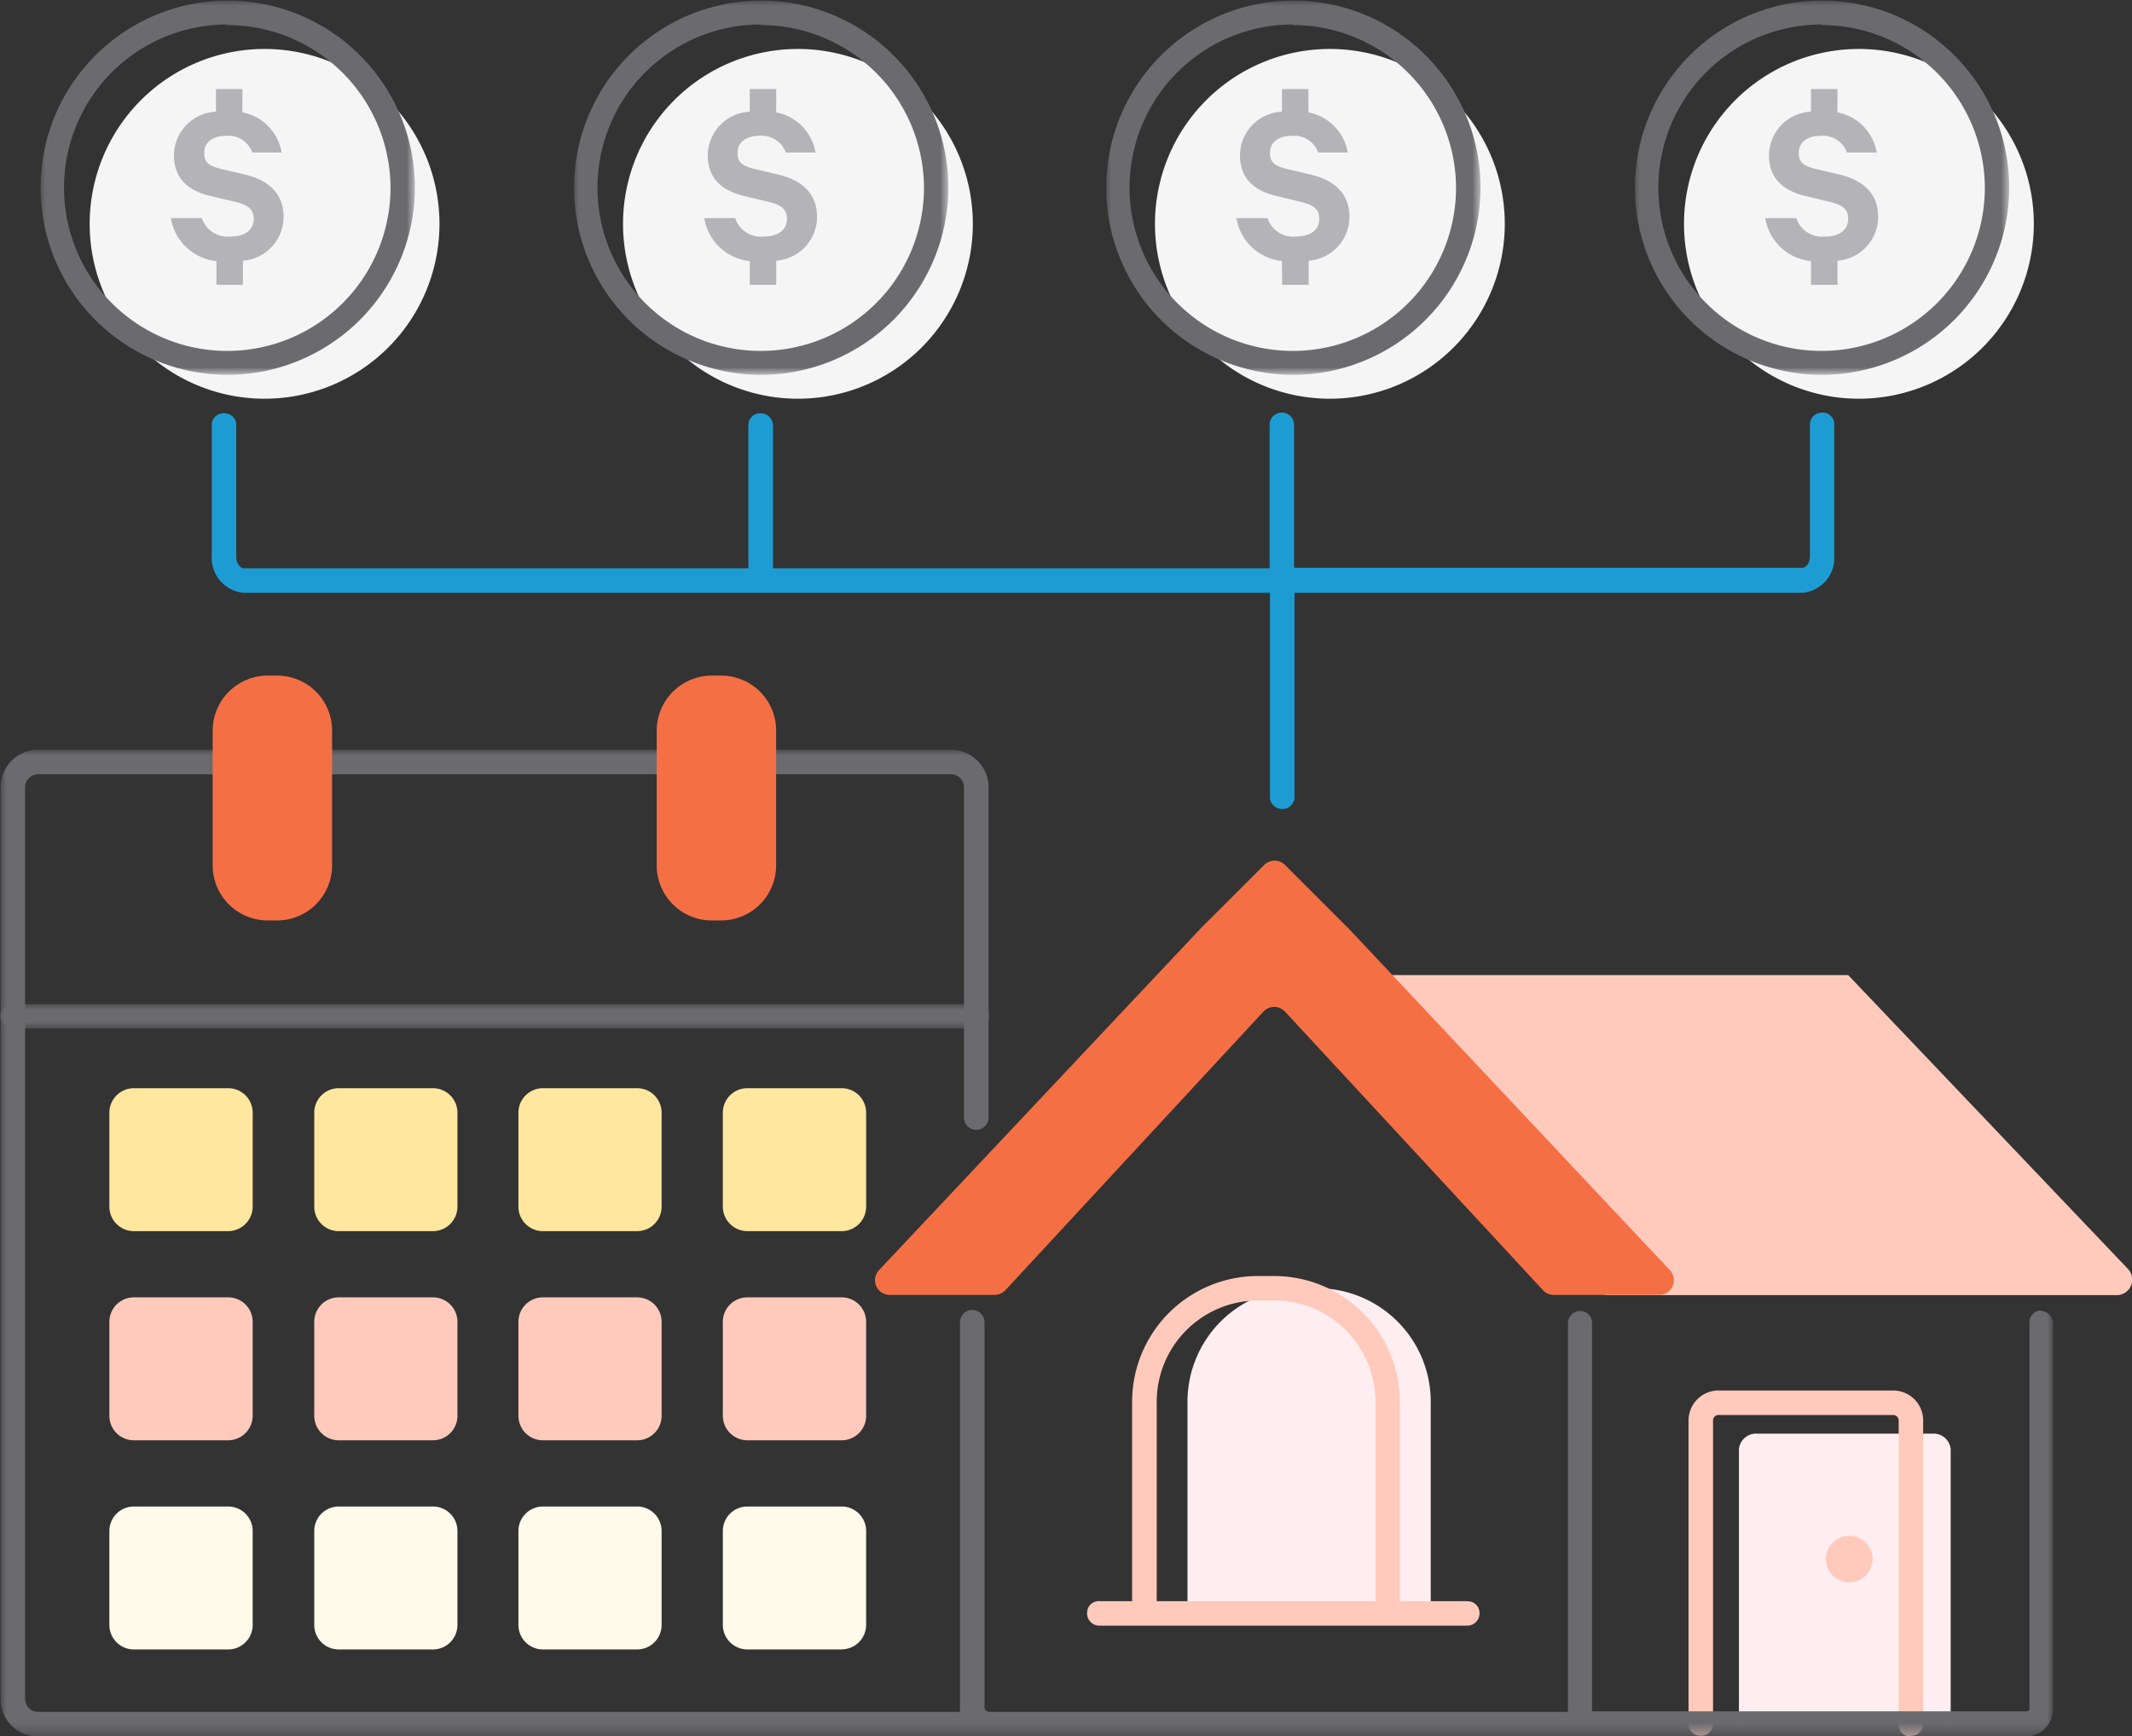<svg xmlns="http://www.w3.org/2000/svg" xmlns:xlink="http://www.w3.org/1999/xlink" viewBox="0 0 182.84 148.94"><rect x="0" y="0" width="182.84" height="148.94" fill="#333333" stroke="none"/><defs><style>.a{fill:#fff;}.a,.b,.c,.d,.e,.f,.g,.h,.j,.l,.m,.o{fill-rule:evenodd;}.b{fill:#1D9CD3;}.c{fill:#ffe79f;}.d{fill:#FFCABC;}.e{fill:#fffaea;}.f{fill:#ffcabc;}.g{fill:#F56F45;}.h{fill:#ffeef1;}.i{mask:url(#a);}.j{fill:#6b6b6f;}.k{mask:url(#b);}.l{fill:#F56F45;}.m{fill:#f5f5f5;}.n{mask:url(#c);}.o{fill:#b3b3b8;}.p{mask:url(#d);}.q{mask:url(#e);}.r{mask:url(#f);}</style><mask id="a" x="0.05" y="64.31" width="176.01" height="84.62" maskUnits="userSpaceOnUse"><g transform="translate(0.05 -0.05)"><path class="a" d="M0,64.36H176V149H0Z"/></g></mask><mask id="b" x="0" y="86.13" width="84.82" height="2.1" maskUnits="userSpaceOnUse"><g transform="translate(0.05 -0.05)"><path class="a" d="M0,86.18H84.73v2.09H0Z"/></g></mask><mask id="c" x="3.39" y="0" width="32.19" height="32.1" maskUnits="userSpaceOnUse"><g transform="translate(0.05 -0.05)"><path class="a" d="M3.35.05H35.53v32.1H3.35Z"/></g></mask><mask id="d" x="49.14" y="0" width="32.19" height="32.1" maskUnits="userSpaceOnUse"><g transform="translate(0.05 -0.05)"><path class="a" d="M49.09.05H81.28v32.1H49.09Z"/></g></mask><mask id="e" x="94.78" y="0" width="32.19" height="32.1" maskUnits="userSpaceOnUse"><g transform="translate(0.05 -0.05)"><path class="a" d="M94.73.05h32.19v32.1H94.73Z"/></g></mask><mask id="f" x="140.12" y="0" width="32.19" height="32.1" maskUnits="userSpaceOnUse"><g transform="translate(0.05 -0.05)"><path class="a" d="M140.08.05h32.19v32.1H140.08Z"/></g></mask></defs><title>illustration-house-connected-with-series-of-dollar-coins-and-a-calendar</title><path class="b" d="M156.17,35.45a1,1,0,0,0-1,1V47.75c0,.6-.34,1-.65,1H110.93V36.49a1.05,1.05,0,0,0-2.1,0h0V48.8H66.24V36.5a1.06,1.06,0,0,0-1.06-1,1,1,0,0,0-1.05,1h0V48.8H20.86c-.31,0-.65-.45-.65-1V36.5a1,1,0,0,0-1.05-1h0a1,1,0,0,0-1.05,1h0V47.75a3,3,0,0,0,2.75,3.15h88V68.49a1.06,1.06,0,0,0,2.11,0h0V50.9h43.54a3,3,0,0,0,2.75-3.15V36.49a1,1,0,0,0-1.05-1.05" transform="translate(0.05 -0.05)"/><path class="c" d="M19.51,105.65H11.43a2.1,2.1,0,0,1-2.1-2.1V95.49a2.1,2.1,0,0,1,2.1-2.1h8.08a2.1,2.1,0,0,1,2.11,2.1v8.06a2.11,2.11,0,0,1-2.11,2.1h0m17.54,0H29a2.1,2.1,0,0,1-2.1-2.1V95.49a2.1,2.1,0,0,1,2.1-2.1h8.08a2.1,2.1,0,0,1,2.1,2.1v8.06a2.1,2.1,0,0,1-2.1,2.1m17.54,0H46.51a2.1,2.1,0,0,1-2.1-2.1h0V95.49a2.1,2.1,0,0,1,2.1-2.1h8.08a2.1,2.1,0,0,1,2.1,2.1v8.06a2.1,2.1,0,0,1-2.1,2.1h0m17.54,0H64.05a2.11,2.11,0,0,1-2.11-2.1V95.49a2.1,2.1,0,0,1,2.11-2.1h8.08a2.1,2.1,0,0,1,2.1,2.1h0v8.06a2.1,2.1,0,0,1-2.1,2.1h0" transform="translate(0.05 -0.05)"/><path class="d" d="M19.51,123.59H11.43a2.1,2.1,0,0,1-2.1-2.1h0v-8.06a2.1,2.1,0,0,1,2.1-2.1h8.08a2.1,2.1,0,0,1,2.11,2.1v8.06a2.11,2.11,0,0,1-2.11,2.1h0m17.54,0H29a2.1,2.1,0,0,1-2.1-2.1v-8.06a2.1,2.1,0,0,1,2.1-2.1h8.08a2.1,2.1,0,0,1,2.1,2.1v8.06a2.1,2.1,0,0,1-2.1,2.1m17.54,0H46.51a2.1,2.1,0,0,1-2.1-2.1h0v-8.06a2.1,2.1,0,0,1,2.1-2.1h8.08a2.1,2.1,0,0,1,2.1,2.1v8.06a2.1,2.1,0,0,1-2.1,2.1h0m17.54,0H64.05a2.11,2.11,0,0,1-2.11-2.1h0v-8.06a2.1,2.1,0,0,1,2.11-2.1h8.08a2.1,2.1,0,0,1,2.1,2.1h0v8.06a2.1,2.1,0,0,1-2.1,2.1h0" transform="translate(0.05 -0.05)"/><path class="e" d="M19.51,141.53H11.43a2.1,2.1,0,0,1-2.1-2.1h0v-8.06a2.1,2.1,0,0,1,2.1-2.1h8.08a2.1,2.1,0,0,1,2.11,2.1v8.06a2.1,2.1,0,0,1-2.1,2.1h0m17.54,0H29a2.1,2.1,0,0,1-2.1-2.1v-8.06a2.1,2.1,0,0,1,2.1-2.1h8.08a2.1,2.1,0,0,1,2.1,2.1v8.06a2.1,2.1,0,0,1-2.1,2.1h0m17.54,0H46.51a2.1,2.1,0,0,1-2.1-2.1h0v-8.06a2.1,2.1,0,0,1,2.1-2.1h8.08a2.1,2.1,0,0,1,2.1,2.1v8.06a2.1,2.1,0,0,1-2.1,2.1h0m17.54,0H64.05a2.11,2.11,0,0,1-2.11-2.1h0v-8.06a2.1,2.1,0,0,1,2.11-2.1h8.08a2.1,2.1,0,0,1,2.1,2.09h0v8.06a2.1,2.1,0,0,1-2.1,2.1h0" transform="translate(0.05 -0.05)"/><path class="f" d="M181.47,111.14h-43.9L116.45,83.69h42l24,25.21a1.33,1.33,0,0,1-1,2.24" transform="translate(0.05 -0.05)"/><path class="g" d="M115.51,79.6l-5.36-5.36a1.26,1.26,0,0,0-1.78,0L103,79.6,75.33,109a1.26,1.26,0,0,0,.92,2.12h9a1.27,1.27,0,0,0,.93-.41l22.12-23.89a1.25,1.25,0,0,1,1.78-.06l.07.06,22.12,23.89a1.25,1.25,0,0,0,.92.41h9.05a1.26,1.26,0,0,0,.92-2.12L115.52,79.6Z" transform="translate(0.05 -0.05)"/><path class="h" d="M122.65,138.44H101.79V120.27a9.73,9.73,0,0,1,9.74-9.72h1.38a9.73,9.73,0,0,1,9.74,9.72Zm26.43,9.49V124.35a1.48,1.48,0,0,1,1.58-1.33h15a1.48,1.48,0,0,1,1.58,1.33v23.58" transform="translate(0.05 -0.05)"/><path class="f" d="M163.83,149a1,1,0,0,1-1.05-1h0V121.84a.48.48,0,0,0-.52-.42H147.38a.48.48,0,0,0-.52.42v26.09a1,1,0,0,1-1.05,1,1,1,0,0,1-1.05-1h0V121.84a2.57,2.57,0,0,1,2.62-2.52h14.88a2.57,2.57,0,0,1,2.62,2.52v26.09a1,1,0,0,1-1,1M99.15,137.39V120.27a8.69,8.69,0,0,1,8.69-8.67h1.38a8.69,8.69,0,0,1,8.69,8.67v17.12Zm26.59,0H120V120.27a10.79,10.79,0,0,0-10.79-10.77h-1.38a10.79,10.79,0,0,0-10.79,10.77v17.12H94.27a1,1,0,0,0-1.09,1,1.05,1.05,0,0,0,1,1.1h31.56a1.05,1.05,0,0,0,1.09-1,1,1,0,0,0-1-1.09Z" transform="translate(0.05 -0.05)"/><path class="f" d="M160.54,133.78a2,2,0,0,1-2,2h0a2,2,0,1,1,2-2" transform="translate(0.05 -0.05)"/><g class="i"><path class="j" d="M175,112.45a1,1,0,0,0-1,1h0v33.18a.25.25,0,0,1-.28.21H136.48V113.5a1,1,0,0,0-1-1,1.06,1.06,0,0,0-1.06,1h0v33.39H84.8a.42.42,0,0,1-.42-.43v-33a1,1,0,1,0-2.1,0h0v33a2,2,0,0,0,0,.43H3.22a1.12,1.12,0,0,1-1.12-1.12V67.57a1.13,1.13,0,0,1,1.12-1.11H81.5a1.12,1.12,0,0,1,1.12,1.11V96a1.06,1.06,0,0,0,2.11,0h0V67.58a3.23,3.23,0,0,0-3.23-3.22H3.22A3.22,3.22,0,0,0,0,67.57v78.2A3.21,3.21,0,0,0,3.22,149h170.4a2.35,2.35,0,0,0,2.39-2.3V113.5a1.05,1.05,0,0,0-1.06-1" transform="translate(0.05 -0.05)"/></g><g class="k"><path class="j" d="M83.68,88.27H1.05A1,1,0,1,1,1,86.18a.14.14,0,0,1,.09,0H83.68a1,1,0,0,1,1.09,1,1,1,0,0,1-1,1.09.14.14,0,0,1-.09,0" transform="translate(0.05 -0.05)"/></g><path class="l" d="M23.7,79h-.78a4.72,4.72,0,0,1-4.73-4.72h0V62.73A4.72,4.72,0,0,1,22.92,58h.78a4.71,4.71,0,0,1,4.73,4.72h0V74.25A4.72,4.72,0,0,1,23.7,79m38.11,0H61a4.72,4.72,0,0,1-4.73-4.72h0V62.73A4.73,4.73,0,0,1,61,58h.78a4.71,4.71,0,0,1,4.73,4.72h0V74.25A4.72,4.72,0,0,1,61.81,79" transform="translate(0.05 -0.05)"/><path class="m" d="M37.64,19.25a15,15,0,1,1-15-15,15,15,0,0,1,15,15" transform="translate(0.05 -0.05)"/><g class="n"><path class="j" d="M19.44,2.15a14,14,0,1,0,14,14,14,14,0,0,0-14-13.95m0,30a16.05,16.05,0,1,1,16.09-16,16.09,16.09,0,0,1-16.09,16" transform="translate(0.05 -0.05)"/></g><path class="o" d="M18.51,22.44a4.39,4.39,0,0,1-3.9-3.68h2.65a2.33,2.33,0,0,0,2.45,1.58c1.22,0,2-.55,2-1.52,0-.79-.45-1.19-1.56-1.45L18,16.86c-1.74-.41-3.13-1.37-3.13-3.49a3.77,3.77,0,0,1,3.6-3.74V7.69h2.27v2a4.2,4.2,0,0,1,3.36,3.44H21.59a2.18,2.18,0,0,0-2.27-1.43c-1.13,0-1.86.57-1.86,1.45s.47,1.13,1.37,1.37l2.23.53c2,.5,3.21,1.67,3.21,3.6a3.77,3.77,0,0,1-3.49,3.76v2.07H18.51Z" transform="translate(0.05 -0.05)"/><path class="m" d="M83.38,19.25a15,15,0,1,1-15-15,15,15,0,0,1,15,15" transform="translate(0.05 -0.05)"/><g class="p"><path class="j" d="M65.19,2.15a14,14,0,1,0,14,14,14,14,0,0,0-14-13.95m0,30a16.05,16.05,0,1,1,16.09-16,16.09,16.09,0,0,1-16.09,16" transform="translate(0.05 -0.05)"/></g><path class="o" d="M64.25,22.44a4.4,4.4,0,0,1-3.9-3.68H63a2.31,2.31,0,0,0,2.44,1.58c1.22,0,2-.55,2-1.52,0-.79-.45-1.19-1.56-1.45l-2.1-.51c-1.74-.41-3.13-1.37-3.13-3.49a3.77,3.77,0,0,1,3.6-3.74V7.69h2.27v2a4.22,4.22,0,0,1,3.37,3.44H67.34a2.19,2.19,0,0,0-2.27-1.43c-1.14,0-1.87.57-1.87,1.45s.47,1.13,1.37,1.37l2.23.53c2,.5,3.22,1.67,3.22,3.6a3.78,3.78,0,0,1-3.5,3.76v2.07H64.25V22.44Z" transform="translate(0.05 -0.05)"/><path class="m" d="M129,19.25a15,15,0,1,1-15-15,15,15,0,0,1,15,15" transform="translate(0.05 -0.05)"/><g class="q"><path class="j" d="M110.82,2.15a14,14,0,1,0,14,14,14,14,0,0,0-14-13.95m0,30a16.05,16.05,0,1,1,16.1-16,16.09,16.09,0,0,1-16.1,16" transform="translate(0.05 -0.05)"/></g><path class="o" d="M109.89,22.44a4.4,4.4,0,0,1-3.9-3.68h2.66a2.31,2.31,0,0,0,2.44,1.58c1.22,0,2-.55,2-1.52,0-.79-.45-1.19-1.57-1.45l-2.1-.51c-1.74-.41-3.13-1.37-3.13-3.49a3.77,3.77,0,0,1,3.6-3.74V7.69h2.27v2a4.22,4.22,0,0,1,3.37,3.44H113a2.19,2.19,0,0,0-2.27-1.43c-1.14,0-1.87.57-1.87,1.45s.47,1.13,1.37,1.37l2.23.53c2,.5,3.22,1.67,3.22,3.6a3.78,3.78,0,0,1-3.5,3.76v2.07h-2.27Z" transform="translate(0.05 -0.05)"/><path class="m" d="M174.37,19.25a15,15,0,1,1-15-15,15,15,0,0,1,15,15" transform="translate(0.05 -0.05)"/><g class="r"><path class="j" d="M156.17,2.15a14,14,0,1,0,14,14,14,14,0,0,0-14-13.95m0,30a16.05,16.05,0,1,1,16.09-16,16.09,16.09,0,0,1-16.09,16" transform="translate(0.05 -0.05)"/></g><path class="o" d="M155.24,22.44a4.39,4.39,0,0,1-3.9-3.68H154a2.33,2.33,0,0,0,2.45,1.58c1.22,0,2-.55,2-1.52,0-.79-.45-1.19-1.56-1.45l-2.1-.51c-1.74-.41-3.13-1.37-3.13-3.49a3.77,3.77,0,0,1,3.6-3.74V7.69h2.27v2a4.22,4.22,0,0,1,3.37,3.44h-2.55a2.2,2.2,0,0,0-2.28-1.43c-1.13,0-1.86.57-1.86,1.45s.47,1.13,1.37,1.37l2.23.53c2,.5,3.21,1.67,3.21,3.6a3.77,3.77,0,0,1-3.49,3.76v2.07h-2.27V22.44Z" transform="translate(0.05 -0.05)"/></svg>
